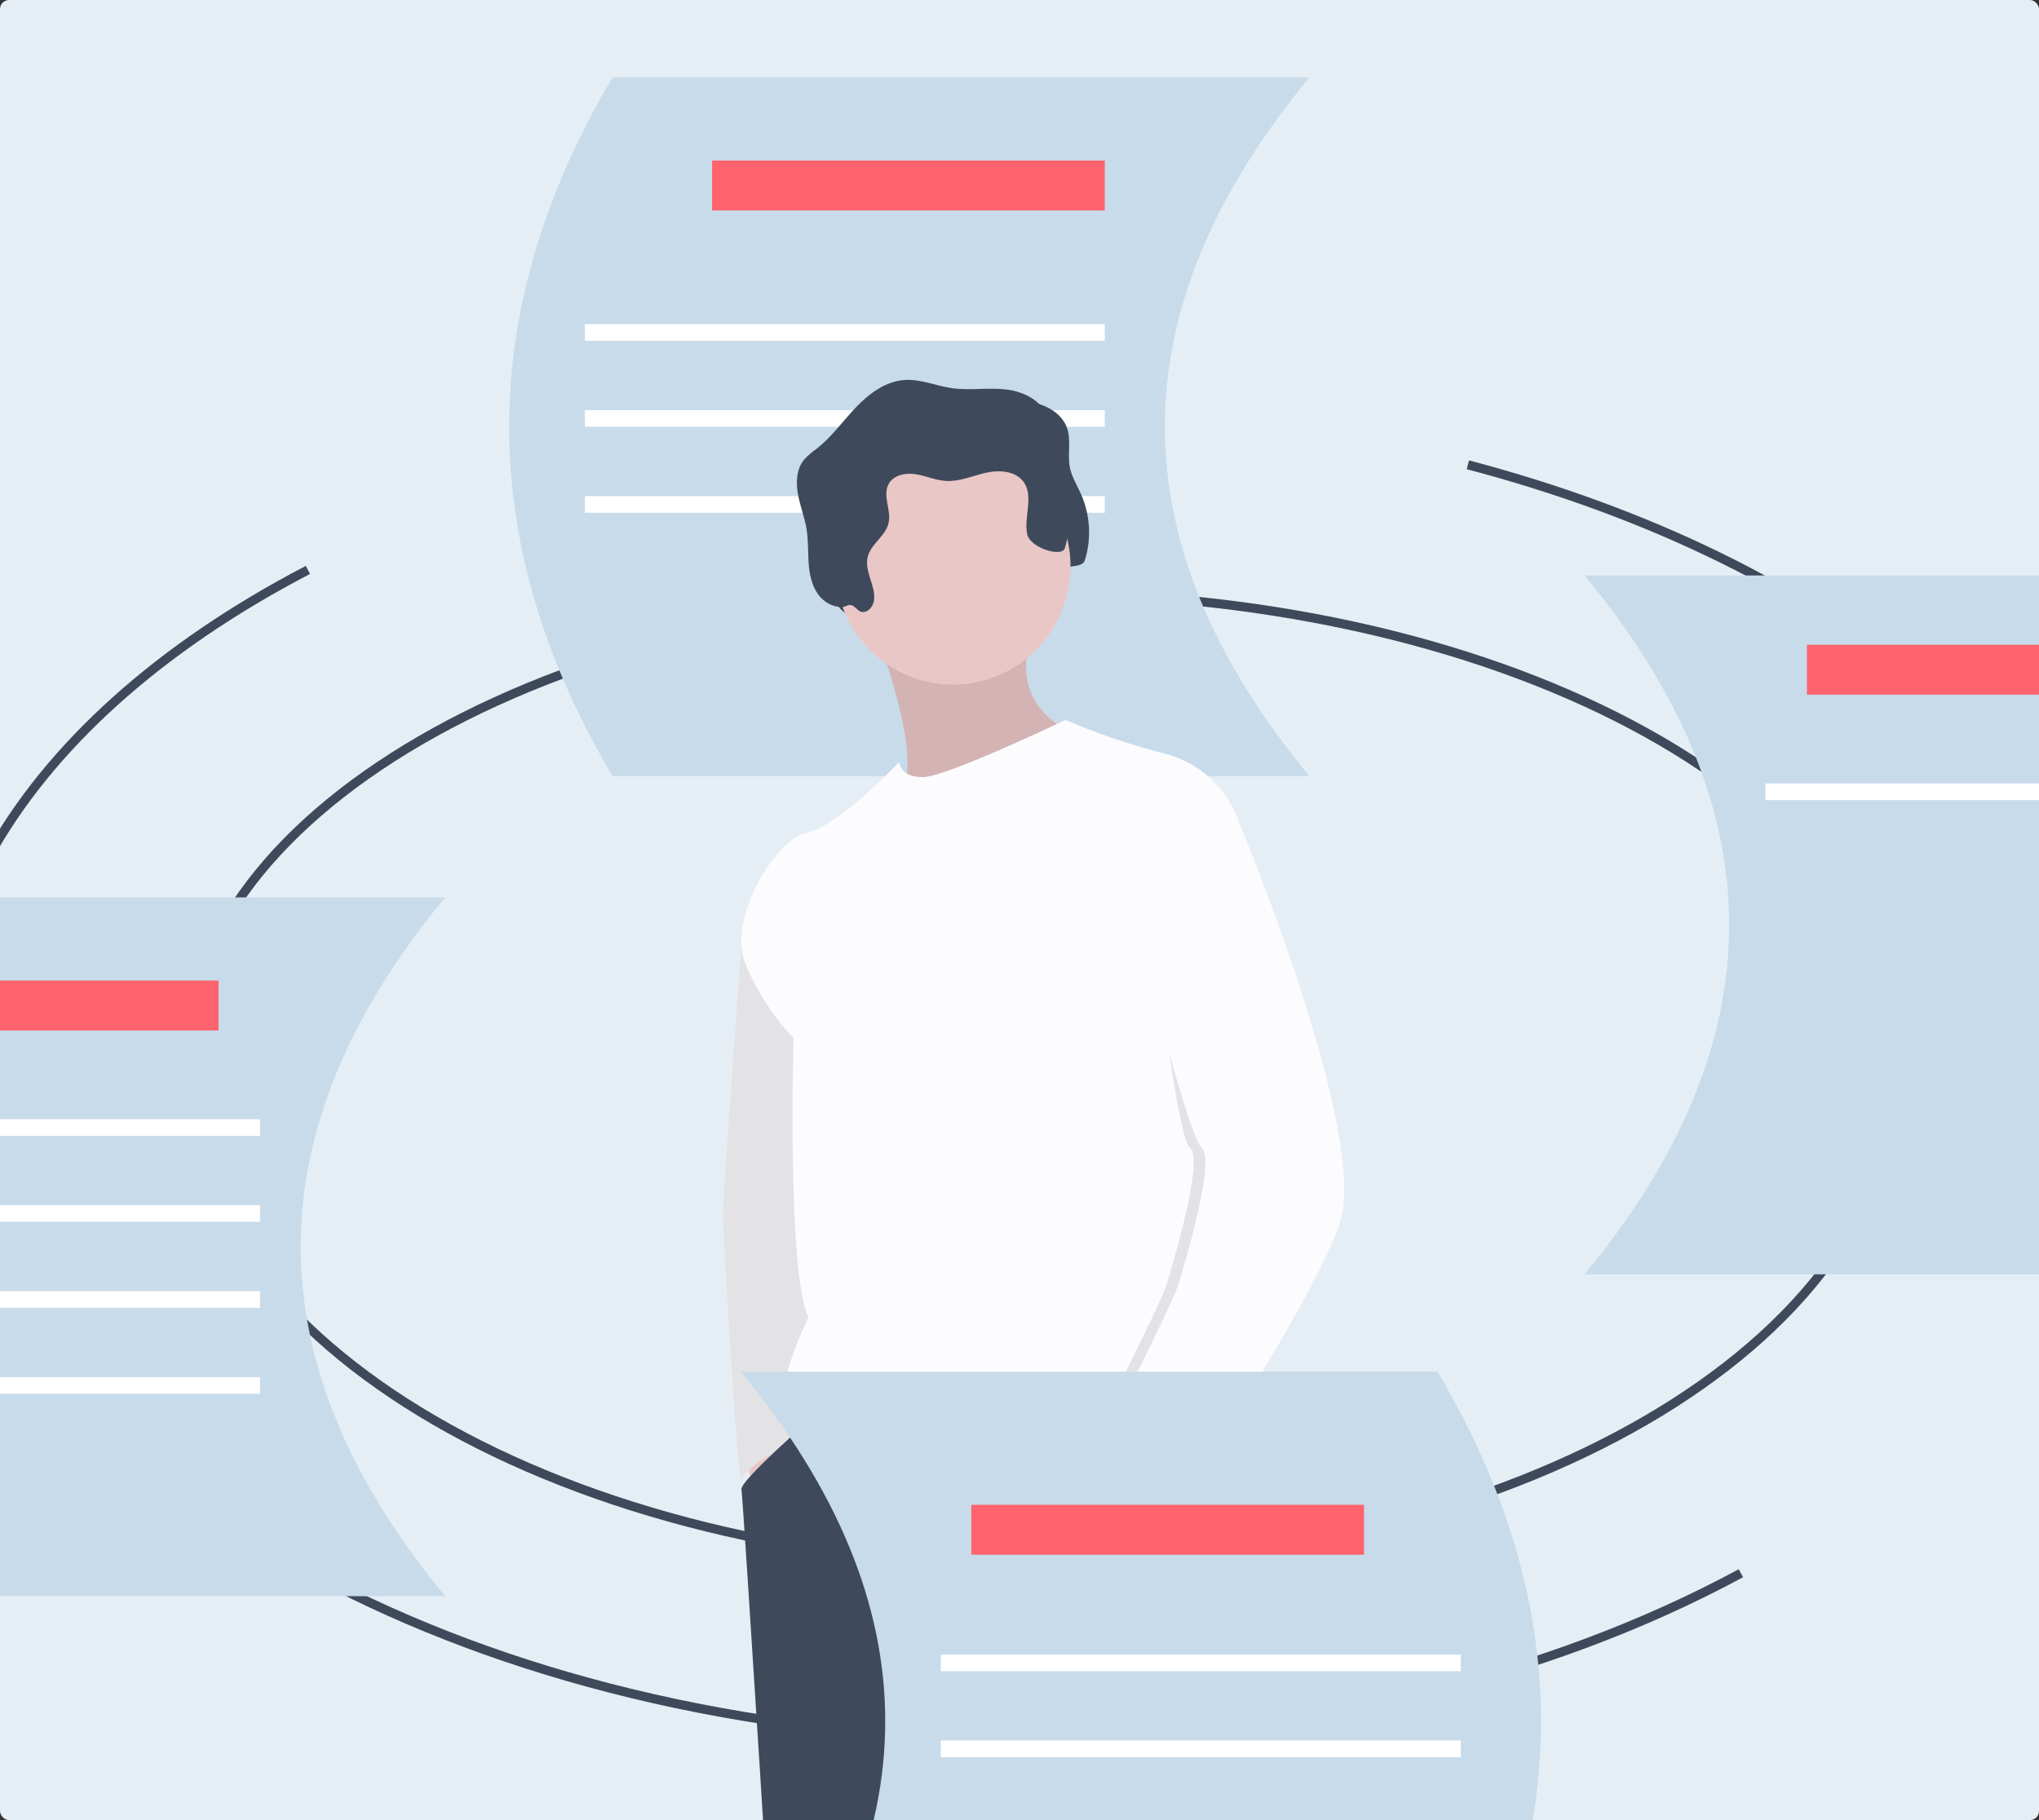 <svg width="448" height="400" viewBox="0 0 448 400" fill="none" xmlns="http://www.w3.org/2000/svg">
<rect x="0" y="0" width="448" height="400" fill="#333333" stroke="none"/>
<g clip-path="url(#clip0_2626:60529)">
<rect width="448" height="400" rx="2" fill="#E5EEF5"/>
<path d="M40.312 234.765C40.312 177.124 124.578 130.397 228.525 130.397C332.473 130.397 416.739 177.124 416.739 234.765" stroke="#3E4A5B" stroke-width="2" stroke-miterlimit="10"/>
<path d="M287.706 170.582H134.584C104.299 119.388 104.299 68.194 134.584 17H287.706C245.36 68.194 245.36 119.388 287.706 170.582Z" fill="#C8DBEA"/>
<path d="M242.741 35.283H156.458V46.253H242.741V35.283Z" fill="#FF636D"/>
<path d="M242.742 71.241H128.508V74.898H242.742V71.241Z" fill="white"/>
<path d="M242.742 90.134H128.508V93.79H242.742V90.134Z" fill="white"/>
<path d="M242.742 109.027H128.508V112.684H242.742V109.027Z" fill="white"/>
<path d="M193.445 136.976C194.332 137.383 195.399 136.776 195.922 135.949C197.912 132.804 194.247 128.747 195.041 125.108C195.677 122.191 198.98 120.461 199.656 117.554C200.312 114.729 198.29 111.545 199.657 108.989C200.728 106.987 203.403 106.46 205.641 106.811C207.879 107.161 210.004 108.148 212.265 108.287C215.278 108.471 218.151 107.14 221.097 106.481C224.043 105.822 227.637 106.08 229.371 108.559C231.596 111.742 229.339 116.175 230.114 119.984C230.729 123.009 233.254 125.514 233.308 128.6C233.327 129.697 230.452 128.814 230.604 129.9C230.757 130.987 229.398 130.03 230.485 129.901C230.928 129.792 231.326 129.544 231.62 129.193C231.914 128.843 232.089 128.407 232.12 127.95C232.249 127.045 233.944 126.744 233.925 125.83C233.879 123.688 237.74 125.132 238.376 123.087C239.838 118.318 239.538 113.181 237.531 108.617C236.665 106.668 235.486 104.824 235.068 102.732C234.501 99.892 235.393 96.843 234.457 94.103C233.197 90.41 229.025 88.527 225.152 88.145C221.279 87.762 217.343 88.447 213.492 87.883C210.042 87.378 206.702 85.878 203.222 86.096C199.047 86.356 195.414 89.055 192.519 92.084C189.625 95.114 187.17 98.599 183.883 101.194C182.877 101.889 181.948 102.69 181.114 103.585C179.439 105.632 179.27 108.547 179.735 111.152C180.201 113.758 181.214 116.243 181.642 118.855C182.045 121.31 181.92 123.818 182.094 126.3C182.267 128.781 182.78 131.338 184.271 133.327C184.867 134.139 185.641 134.804 186.532 135.272C187.424 135.739 188.41 135.996 189.416 136.023C190.112 136.039 190.701 135.411 191.404 135.575C192.283 135.78 192.665 136.617 193.445 136.976Z" fill="#3E4A5B"/>
<path d="M163.645 317.321L166.228 333.232L171.393 326.201L168.441 315.471L163.645 317.321Z" fill="#EAC7C7"/>
<path d="M166.965 197.061L162.899 207.809C162.899 207.809 158.849 262.556 158.849 266.626C158.849 270.697 161.8 322.871 162.907 325.091C162.907 325.091 167.703 318.061 173.975 319.171C180.247 320.281 177.664 300.669 177.664 300.669L183.567 252.195L182.46 227.773L166.965 197.061Z" fill="#FCFCFE"/>
<path opacity="0.1" d="M166.965 197.061L162.899 207.809C162.899 207.809 158.849 262.556 158.849 266.626C158.849 270.697 161.8 322.871 162.907 325.091C162.907 325.091 167.703 318.061 173.975 319.171C180.247 320.281 177.664 300.669 177.664 300.669L183.567 252.195L182.46 227.773L166.965 197.061Z" fill="black"/>
<path d="M192.052 137.856C192.052 137.856 204.226 168.939 197.217 174.859C190.207 180.78 236.323 164.868 236.323 164.868L235.216 160.798C235.216 160.798 220.09 154.878 227.468 137.856C234.847 120.835 192.052 137.856 192.052 137.856Z" fill="#EAC7C7"/>
<path opacity="0.1" d="M192.052 137.856C192.052 137.856 204.226 168.939 197.217 174.859C190.207 180.78 236.323 164.868 236.323 164.868L235.216 160.798C235.216 160.798 220.09 154.878 227.468 137.856C234.847 120.835 192.052 137.856 192.052 137.856Z" fill="black"/>
<path d="M178.093 311.906C178.093 311.906 162.538 325.461 162.907 327.311C163.276 329.161 170.655 447.941 170.655 447.941L174.713 524.907C174.713 524.907 169.548 543.039 172.13 547.109C174.713 551.18 168.441 552.29 168.441 552.29C168.441 552.29 195.003 576.342 206.071 565.981L216.401 431.66L244.808 529.348C244.808 529.348 249.604 581.152 255.138 581.152C260.671 581.152 283.176 582.262 282.807 579.302C282.438 576.342 283.914 553.77 281.331 540.449C278.749 527.128 261.409 421.669 261.409 421.669C261.409 421.669 259.919 331.261 263.8 322.81C267.681 314.36 261.778 305.479 261.778 305.479L235.954 295.488L204.964 299.189L178.093 311.906Z" fill="#3E4A5B"/>
<path d="M209.391 150.437C223.654 150.437 235.216 138.84 235.216 124.535C235.216 110.23 223.654 98.633 209.391 98.633C195.129 98.633 183.567 110.23 183.567 124.535C183.567 138.84 195.129 150.437 209.391 150.437Z" fill="#EAC7C7"/>
<path d="M272.108 180.409C270.832 176.788 268.682 173.542 265.849 170.959C263.017 168.376 259.59 166.537 255.876 165.608C248.434 163.73 241.155 161.255 234.109 158.207C234.109 158.207 207.916 170.788 202.751 170.788C197.586 170.788 197.586 167.458 197.586 167.458C197.586 167.458 184.305 181.519 177.295 182.999C170.286 184.479 159.956 201.871 163.645 211.491C166.151 217.659 169.779 223.306 174.344 228.143C174.344 228.143 172.868 279.947 177.664 289.568C177.664 289.568 165.859 312.14 176.926 313.62C187.994 315.1 230.42 309.92 237.798 315.1C245.177 320.28 258.827 313.99 260.671 321.02C262.516 328.051 266.574 329.531 266.574 329.531C266.574 329.531 272.846 319.54 269.157 313.62C265.467 307.699 272.108 180.409 272.108 180.409Z" fill="#FCFCFE"/>
<path d="M244.808 319.541L238.905 323.241C238.905 323.241 245.177 345.073 247.759 345.813C250.342 346.553 256.421 327.146 256.421 327.146L244.808 319.541Z" fill="#EAC7C7"/>
<path d="M189.018 134.385C189.905 134.793 190.972 134.185 191.494 133.359C193.485 130.213 189.82 126.157 190.614 122.517C191.249 119.601 194.553 117.87 195.229 114.963C195.885 112.138 193.862 108.954 195.229 106.398C196.3 104.396 198.975 103.869 201.214 104.22C203.452 104.571 205.577 105.557 207.838 105.696C210.851 105.88 213.723 104.55 216.67 103.89C219.616 103.231 223.21 103.489 224.943 105.968C227.169 109.151 224.911 113.584 225.686 117.393C226.302 120.418 233.313 122.541 233.949 120.496C235.411 115.728 235.111 110.59 233.103 106.026C232.238 104.077 231.058 102.233 230.641 100.141C230.073 97.301 230.966 94.252 230.03 91.512C228.77 87.819 224.598 85.936 220.725 85.554C216.851 85.172 212.916 85.856 209.065 85.292C205.615 84.787 202.275 83.287 198.795 83.505C194.62 83.766 190.986 86.464 188.092 89.493C185.198 92.523 182.743 96.008 179.456 98.603C178.449 99.298 177.521 100.099 176.686 100.994C175.012 103.041 174.842 105.956 175.308 108.561C175.774 111.167 176.787 113.653 177.215 116.265C177.617 118.719 177.493 121.227 177.666 123.709C177.84 126.191 178.353 128.748 179.843 130.736C180.44 131.548 181.214 132.214 182.105 132.681C182.997 133.148 183.983 133.405 184.989 133.432C185.685 133.448 186.274 132.82 186.977 132.984C187.856 133.189 188.238 134.026 189.018 134.385Z" fill="#3E4A5B"/>
<path opacity="0.1" d="M257.536 186.884L269.525 180.408C269.525 180.408 298.67 249.974 291.661 269.216C284.651 288.457 257.72 328.051 257.72 328.051C257.72 328.051 236.323 323.61 238.536 319.17C240.75 314.729 255.138 286.237 256.244 282.537C257.351 278.836 264.729 254.784 261.409 252.194C258.089 249.604 251.633 189.474 251.633 189.474L257.536 186.884Z" fill="black"/>
<path d="M257.351 176.338L272.108 180.408C272.108 180.408 301.253 249.974 294.243 269.216C287.234 288.457 260.303 328.051 260.303 328.051C260.303 328.051 238.905 323.61 241.119 319.17C243.332 314.729 257.72 286.237 258.827 282.537C259.934 278.836 267.312 254.784 263.992 252.194C260.671 249.604 244.808 185.589 244.808 185.589L257.351 176.338Z" fill="#FCFCFE"/>
<path d="M416.739 234.765C416.739 295.197 332.473 344.187 228.526 344.187C124.578 344.187 40.312 295.197 40.312 234.765" stroke="#3E4A5B" stroke-width="2" stroke-miterlimit="10"/>
<path d="M382.504 345.739C340.433 368.497 285.539 382.269 225.49 382.269C167.916 382.269 115.08 369.609 73.742 348.507" stroke="#3E4A5B" stroke-width="2" stroke-miterlimit="10"/>
<path d="M322.518 102.146C402.582 123.253 459.604 169.682 464.906 224.364" stroke="#3E4A5B" stroke-width="2" stroke-miterlimit="10"/>
<path d="M-2.776 188.822C10.714 163.952 35.359 142.066 67.648 125.252" stroke="#3E4A5B" stroke-width="2" stroke-miterlimit="10"/>
<path d="M162.744 455.038H315.865C346.15 403.844 346.15 352.65 315.865 301.456H162.744C205.089 352.65 205.089 403.844 162.744 455.038Z" fill="#C8DBEA"/>
<path d="M299.691 330.71H213.408V341.68H299.691V330.71Z" fill="#FF636D"/>
<path d="M320.958 363.62H206.725V367.277H320.958V363.62Z" fill="white"/>
<path d="M320.958 382.513H206.725V386.169H320.958V382.513Z" fill="white"/>
<path d="M97.835 350.793H-55.286C-85.571 299.599 -85.571 248.405 -55.286 197.211H97.835C55.49 248.405 55.49 299.599 97.835 350.793Z" fill="#C8DBEA"/>
<path d="M48.01 215.495H-38.273V226.465H48.01V215.495Z" fill="#FF636D"/>
<path d="M57.125 245.967H-57.109V249.623H57.125V245.967Z" fill="white"/>
<path d="M57.125 264.86H-57.109V268.517H57.125V264.86Z" fill="white"/>
<path d="M57.125 283.753H-57.109V287.41H57.125V283.753Z" fill="white"/>
<path d="M57.125 302.646H-57.109V306.303H57.125V302.646Z" fill="white"/>
<path d="M348.165 280.048H501.286C531.571 228.854 531.571 177.66 501.286 126.466H348.165C390.51 177.66 390.51 228.854 348.165 280.048Z" fill="#C8DBEA"/>
<path d="M483.289 141.702H397.006V152.672H483.289V141.702Z" fill="#FF636D"/>
<path d="M502.126 172.175H387.892V175.831H502.126V172.175Z" fill="white"/>
</g>
<defs>
<clipPath id="clip0_2626:60529">
<rect width="448" height="400" rx="2" fill="white"/>
</clipPath>
</defs>
</svg>
